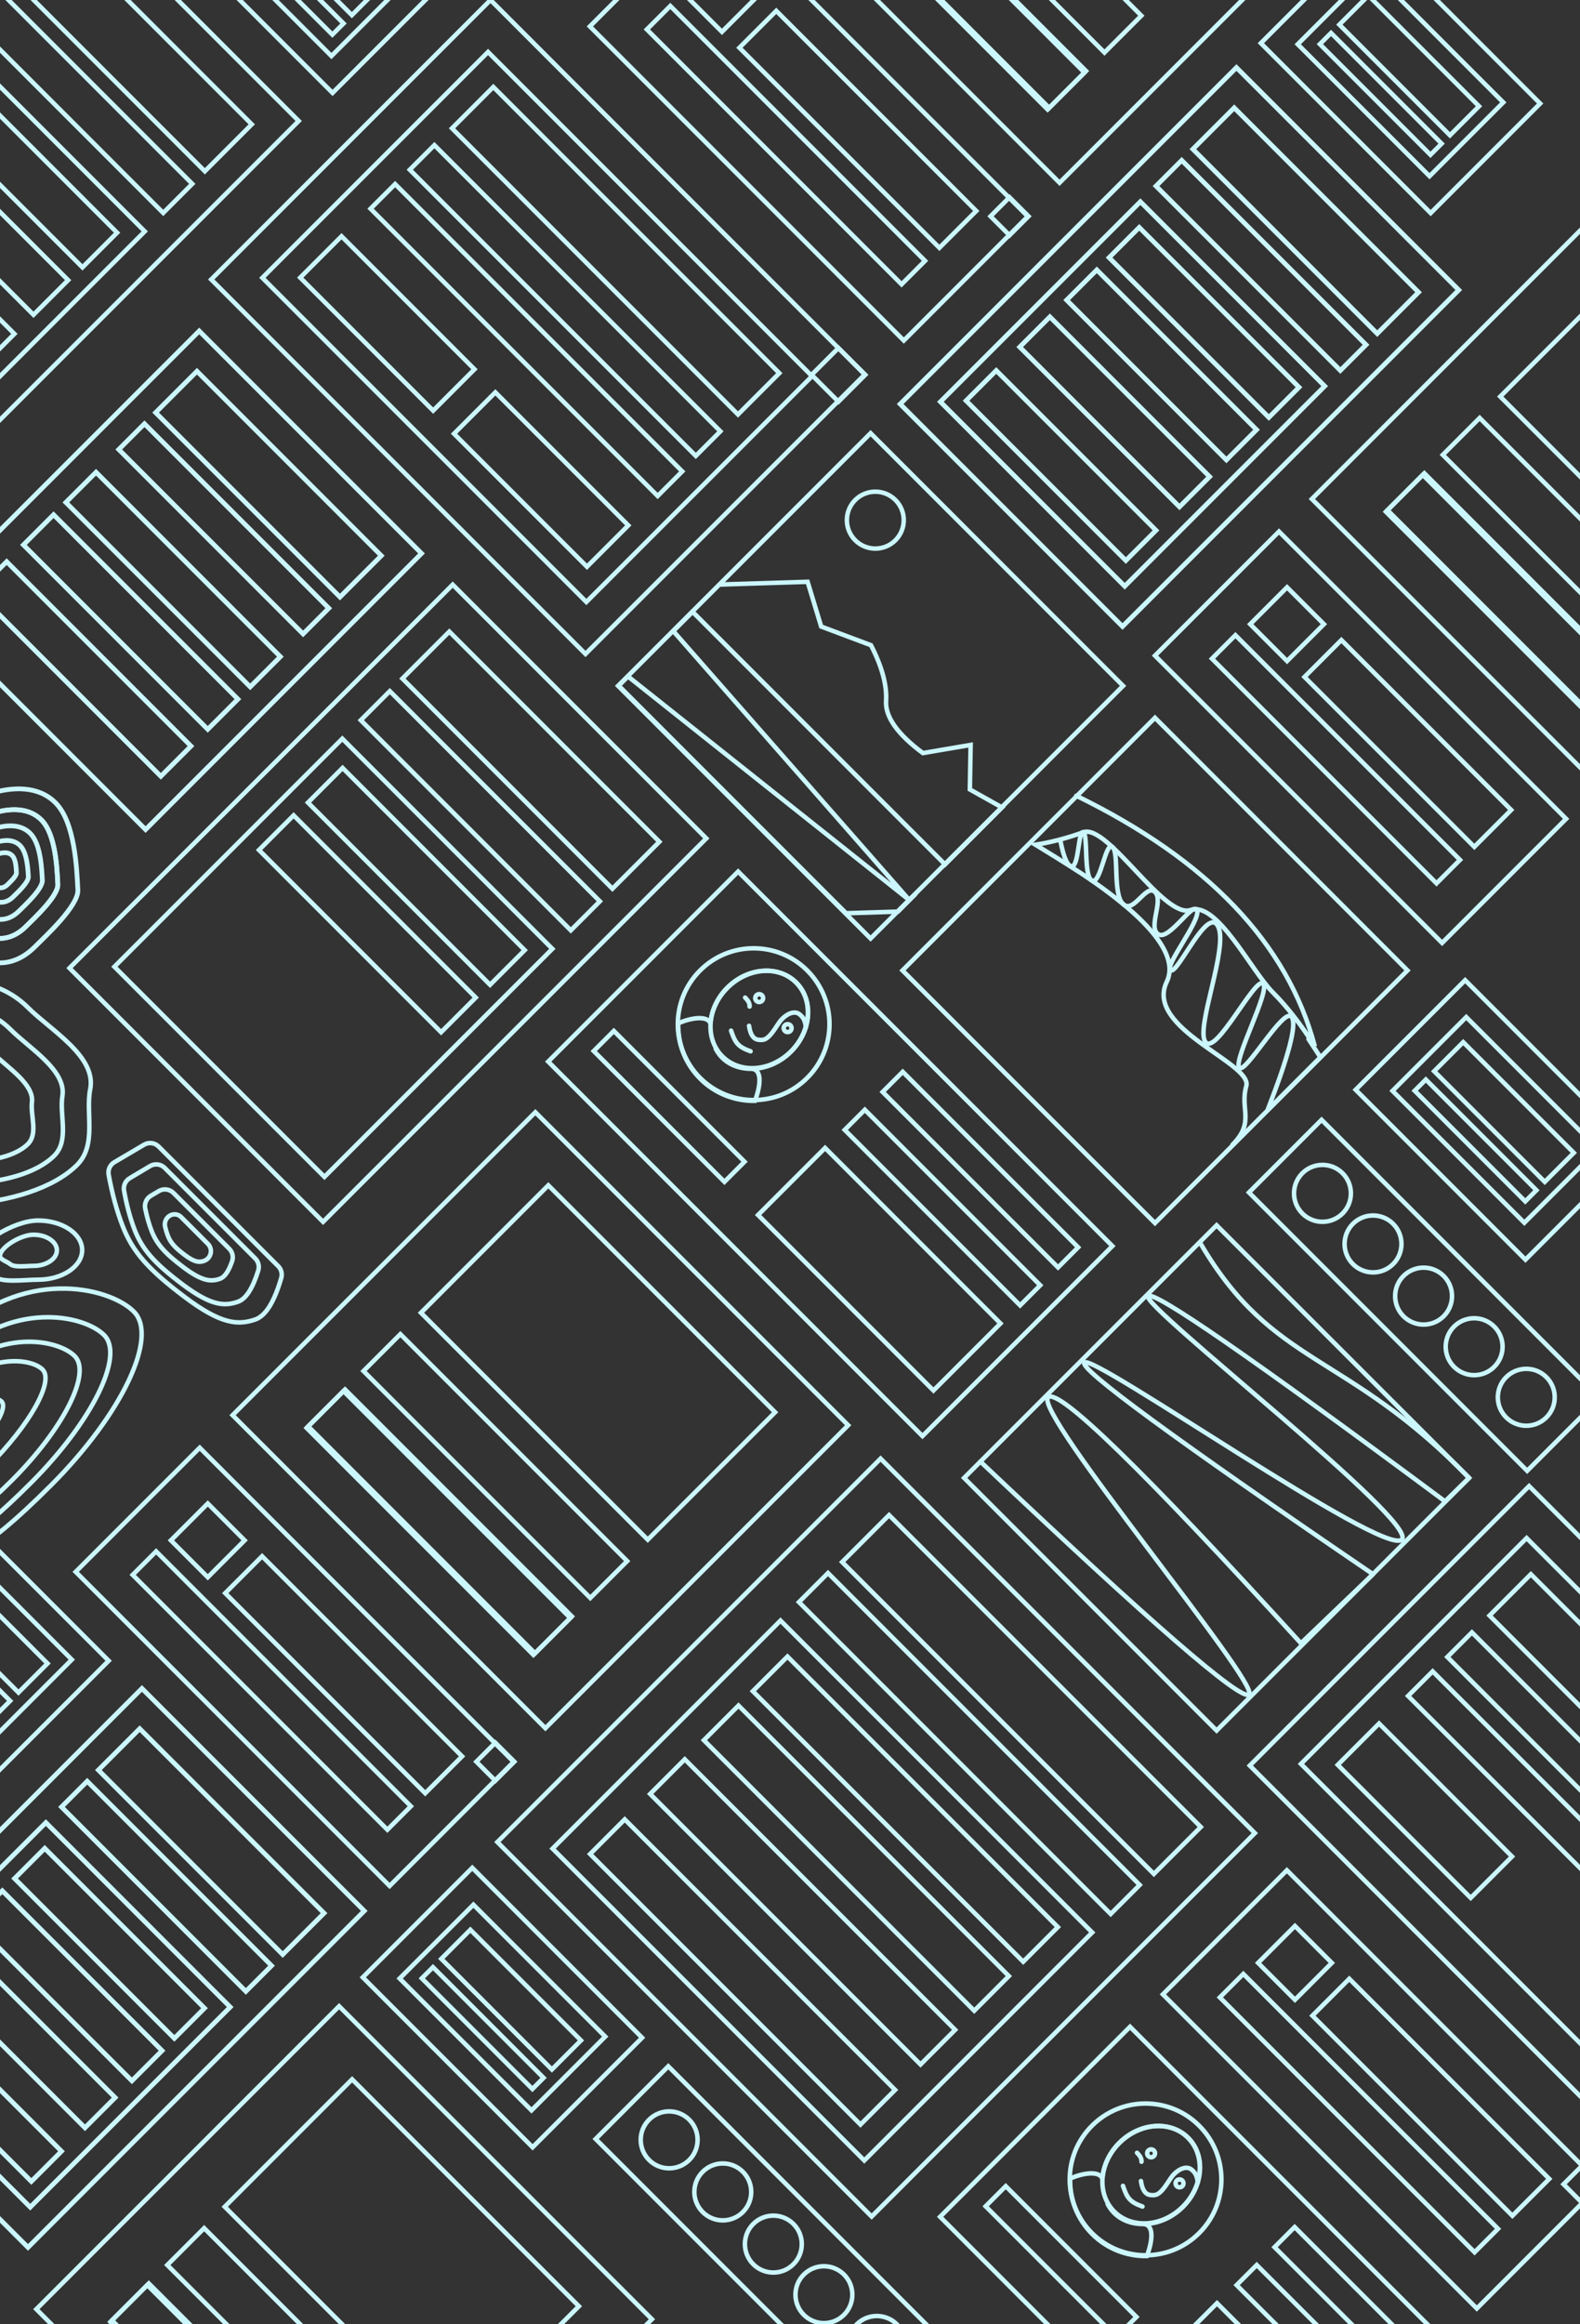 <?xml version="1.0" encoding="UTF-8"?>
<svg viewBox="0 0 1000 1470" version="1.1" xmlns="http://www.w3.org/2000/svg" xmlns:xlink="http://www.w3.org/1999/xlink">
    <rect x="0" y="0" width="1000" height="1470" fill="#333333" stroke="none"/>
    <!-- Generator: Sketch 57.1 (83088) - https://sketch.com -->
    <title>web cover copy</title>
    <desc>Created with Sketch.</desc>
    <g id="web-cover-copy" stroke="none" stroke-width="1" fill="none" fill-rule="evenodd" stroke-linecap="round">
        <path class="slower" d="M-4.575,603.585 C12.887,603.585 34.35,583.734 44.425,574.621 C51.877,567.881 50.633,539.364 50.633,530.089 C50.633,508.274 35.87,495.621 5.495,495.621 C-24.881,495.621 -49.505,513.306 -49.505,535.121 C-49.505,556.936 -34.95,603.585 -4.575,603.585 Z" id="Oval-Copy-50" stroke="#CBF6FB" stroke-width="3" transform="translate(0.603, 549.603) scale(-1, 1) rotate(135) translate(-0.603, -549.603) "></path>
        <path class="slower" d="M-3.22,589.603 C9.673,589.603 25.522,574.894 32.962,568.141 C38.464,563.147 37.545,542.016 37.545,535.144 C37.545,518.979 26.645,509.603 4.215,509.603 C-18.214,509.603 -36.397,522.707 -36.397,538.872 C-36.397,555.037 -25.65,589.603 -3.22,589.603 Z" id="Oval-Copy-51" stroke="#CBF6FB" stroke-width="3" transform="translate(0.603, 549.603) scale(-1, 1) rotate(135) translate(-0.603, -549.603) "></path>
        <path class="slower" d="M-3.22,589.603 C9.673,589.603 25.522,574.894 32.962,568.141 C38.464,563.147 37.545,542.016 37.545,535.144 C37.545,518.979 26.645,509.603 4.215,509.603 C-18.214,509.603 -36.397,522.707 -36.397,538.872 C-36.397,555.037 -25.65,589.603 -3.22,589.603 Z" id="Oval-Copy-52" stroke="#CBF6FB" stroke-width="3" transform="translate(0.603, 549.603) scale(-1, 1) rotate(135) translate(-0.603, -549.603) "></path>
        <rect id="Rectangle" stroke="#CBF6FB" stroke-width="2.85" transform="translate(554.5, 1162.329) rotate(45) translate(-554.5, -1162.329) " x="387" y="990.829" width="335" height="343"></rect>
        <rect id="Rectangle-Copy-6" stroke="#CBF6FB" stroke-width="2.85" transform="translate(646.5, 1071.829) rotate(45) translate(-646.5, -1071.829) " x="507" y="1050.829" width="279" height="42"></rect>
        <rect id="Rectangle-Copy-7" stroke="#CBF6FB" stroke-width="2.85" transform="translate(613.5, 1102.829) rotate(45) translate(-613.5, -1102.829) " x="474" y="1089.829" width="279" height="26"></rect>
        <rect id="Rectangle-Copy-8" stroke="#CBF6FB" stroke-width="2.85" transform="translate(520.5, 1195.829) rotate(45) translate(-520.5, -1195.829) " x="381" y="1093.829" width="279" height="204"></rect>
        <rect id="Rectangle-Copy-9" stroke="#CBF6FB" stroke-width="2.85" transform="translate(573, 1144.329) rotate(45) translate(-573, -1144.329) " x="452" y="1128.829" width="242" height="31"></rect>
        <rect id="Rectangle-Copy-10" stroke="#CBF6FB" stroke-width="2.85" transform="translate(542, 1175.329) rotate(45) translate(-542, -1175.329) " x="421" y="1159.829" width="242" height="31"></rect>
        <rect id="Rectangle-Copy-11" stroke="#CBF6FB" stroke-width="2.85" transform="translate(508, 1209.329) rotate(45) translate(-508, -1209.329) " x="387" y="1193.829" width="242" height="31"></rect>
        <rect id="Rectangle-Copy-12" stroke="#CBF6FB" stroke-width="2.85" transform="translate(470, 1247.329) rotate(45) translate(-470, -1247.329) " x="349" y="1231.829" width="242" height="31"></rect>
        <rect id="Rectangle" stroke="#CBF6FB" stroke-width="2.85" transform="translate(770, 934.829) rotate(45) translate(-770, -934.829) " x="657" y="821.829" width="226" height="226"></rect>
        <rect id="Rectangle-Copy-13" stroke="#CBF6FB" stroke-width="2.85" transform="translate(551, 433.829) rotate(45) translate(-551, -433.829) " x="438" y="320.829" width="226" height="226"></rect>
        <rect id="Rectangle-Copy-14" stroke="#CBF6FB" stroke-width="2.85" transform="translate(731, 613.829) rotate(45) translate(-731, -613.829) " x="618" y="500.829" width="226" height="226"></rect>
        <rect id="Rectangle-Copy-4" stroke="#CBF6FB" stroke-width="2.85" transform="translate(525.5, 729.829) rotate(45) translate(-525.5, -729.829) " x="358" y="644.829" width="335" height="170"></rect>
        <rect id="Rectangle-Copy" stroke="#CBF6FB" stroke-width="2.85" transform="translate(423.5, 699.829) scale(1, -1) rotate(-45) translate(-423.5, -699.829) " x="365" y="690.829" width="117" height="18"></rect>
        <circle class="slower" id="Mask" stroke="#CBF6FB" stroke-width="2.85" transform="translate(477, 647.829) rotate(45) translate(-477, -647.829) " cx="477" cy="647.829" r="48"></circle>
        <path d="M473.654,608.829 C489.397,608.829 502.16,623.717 502.16,642.082 C502.16,660.447 489.397,675.335 473.654,675.335 C471.2,675.335 468.819,674.974 466.547,674.294 C476.224,677.697 485.49,674.107 491.845,667.716 C497.03,662.502 503.758,670.739 508,680.23 C499.298,689.235 487.126,694.829 473.654,694.829 C460.023,694.829 447.721,689.101 439,679.909 C442.247,671.528 448.521,663.204 453.448,665.536 C448.318,659.525 445.148,651.235 445.148,642.082 C445.148,623.717 457.911,608.829 473.654,608.829 Z" id="Path" stroke="#CBF6FB" stroke-width="2.85" transform="translate(473.5, 651.829) rotate(45) translate(-473.5, -651.829) "></path>
        <ellipse id="Oval" stroke="#CBF6FB" stroke-width="2.85" transform="translate(480.5, 644.829) rotate(45) translate(-480.5, -644.829) " cx="480.5" cy="644.829" rx="28.5" ry="33"></ellipse>
        <path d="" id="Path-16" stroke="#979797" stroke-width="2.85" transform="translate(409.5, 681.329) rotate(45) translate(-409.5, -681.329) "></path>
        <rect id="Rectangle-Copy-5" stroke="#CBF6FB" stroke-width="2.85" transform="translate(556.5, 802.829) scale(1, -1) rotate(-45) translate(-556.5, -802.829) " x="478" y="772.829" width="157" height="60"></rect>
        <path d="M505,636.688 C502.279,635.01 500.528,633.446 496.403,633.912 C493.759,634.211 490.706,636.971 490.706,644.038 C490.706,647.831 493.632,655.395 492.248,660.146 C491.782,661.747 490.414,663.041 489.041,663.997 C487.168,665.301 483.965,665.441 479,661.667" id="Path" stroke="#CBF6FB" stroke-width="2.85" transform="translate(492, 649.329) rotate(45) translate(-492, -649.329) "></path>
        <circle class="slower" id="Oval" stroke="#CBF6FB" stroke-width="2.85" transform="translate(480.5, 631.329) rotate(45) translate(-480.5, -631.329) " cx="480.5" cy="631.329" r="2.5"></circle>
        <circle class="slower" id="Oval-Copy" stroke="#CBF6FB" stroke-width="2.85" transform="translate(498.5, 650.329) rotate(45) translate(-498.5, -650.329) " cx="498.5" cy="650.329" r="2.5"></circle>
        <path d="M470,632.829 C473,632.829 474.766,633.384 476,634.829" id="Path-2" stroke="#CBF6FB" stroke-width="2.85" fill="#FFFFFF" transform="translate(473, 633.829) rotate(45) translate(-473, -633.829) "></path>
        <path d="M459,657.829 C466.496,661.569 469.437,661.892 477,658.344" id="Path-3" stroke="#CBF6FB" stroke-width="2.85" transform="translate(468, 659.329) rotate(45) translate(-468, -659.329) "></path>
        <rect id="Rectangle-Copy-2" stroke="#CBF6FB" stroke-width="2.85" transform="translate(620.5, 739.829) scale(1, -1) rotate(-45) translate(-620.5, -739.829) " x="542" y="730.829" width="157" height="18"></rect>
        <rect id="Rectangle-Copy-3" stroke="#CBF6FB" stroke-width="2.85" transform="translate(596.5, 763.829) scale(1, -1) rotate(-45) translate(-596.5, -763.829) " x="518" y="754.829" width="157" height="18"></rect>
        <path d="" id="Path-9" stroke="#CBF6FB" stroke-width="2.85" transform="translate(548.5, 713.329) rotate(45) translate(-548.5, -713.329) "></path>
        <rect class="slower" id="Rectangle" stroke="#CBF6FB" stroke-width="2.85" transform="translate(245.5, 571.329) rotate(45) translate(-245.5, -571.329) " x="132" y="399.829" width="227" height="343"></rect>
        <rect id="Rectangle-Copy-6" stroke="#CBF6FB" stroke-width="2.85" transform="translate(336, 480.829) rotate(45) translate(-336, -480.829) " x="242" y="459.829" width="188" height="42"></rect>
        <rect id="Rectangle-Copy-7" stroke="#CBF6FB" stroke-width="2.85" transform="translate(304, 512.829) rotate(45) translate(-304, -512.829) " x="210" y="499.829" width="188" height="26"></rect>
        <rect class="slower" id="Rectangle-Copy-8" stroke="#CBF6FB" stroke-width="2.85" transform="translate(211, 605.829) rotate(45) translate(-211, -605.829) " x="117" y="503.829" width="188" height="204"></rect>
        <rect class="slower" id="Rectangle-Copy-9" stroke="#CBF6FB" stroke-width="2.85" transform="translate(263.5, 554.329) rotate(45) translate(-263.5, -554.329) " x="182" y="538.829" width="163" height="31"></rect>
        <rect id="Rectangle" stroke="#CBF6FB" stroke-width="2.85" transform="translate(342, 898.329) rotate(45) translate(-342, -898.329) " x="202" y="762.829" width="280" height="271"></rect>
        <rect id="Rectangle-Copy-49" stroke="#CBF6FB" stroke-width="2.85" transform="translate(217.808, 1463.808) rotate(45) translate(-217.808, -1463.808) " x="77.808" y="1328.308" width="280" height="271"></rect>
        <rect id="Rectangle-Copy-15" stroke="#CBF6FB" stroke-width="2.85" transform="translate(667.426, -79.192) rotate(45) translate(-667.426, 79.192) " x="527.426" y="-214.692" width="280" height="271"></rect>
        <rect class="slower" id="Rectangle-Copy-25" stroke="#CBF6FB" stroke-width="2.85" transform="translate(378.5, 861.829) rotate(45) translate(-378.5, -861.829) " x="277" y="804.829" width="203" height="114"></rect>
        <rect class="slower" id="Rectangle-Copy-50" stroke="#CBF6FB" stroke-width="2.85" transform="translate(254.308, 1427.308) rotate(45) translate(-254.308, -1427.308) " x="152.808" y="1370.308" width="203" height="114"></rect>
        <rect id="Rectangle-Copy-27" stroke="#CBF6FB" stroke-width="2.85" transform="translate(277.5, 963.329) rotate(45) translate(-277.5, -963.329) " x="176" y="946.829" width="203" height="33"></rect>
        <rect id="Rectangle-Copy-28" stroke="#CBF6FB" stroke-width="2.85" transform="translate(313.5, 927.329) rotate(45) translate(-313.5, -927.329) " x="212" y="910.829" width="203" height="33"></rect>
        <rect id="Rectangle-Copy-26" stroke="#CBF6FB" stroke-width="2.85" transform="translate(278.5, 962.329) rotate(45) translate(-278.5, -962.329) " x="177" y="945.829" width="203" height="33"></rect>
        <rect class="slower" id="Rectangle" stroke="#CBF6FB" stroke-width="2.85" transform="translate(186.5, 1054.329) rotate(45) translate(-186.5, -1054.329) " x="46" y="998.829" width="281" height="111"></rect>
        <rect id="Rectangle-Copy-17" stroke="#CBF6FB" stroke-width="2.85" transform="translate(511.926, 76.808) rotate(45) translate(-511.926, -76.808) " x="371.426" y="21.308" width="281" height="111"></rect>
        <rect id="Rectangle-Copy-21" stroke="#CBF6FB" stroke-width="2.85" transform="translate(313.5, 1114.329) rotate(45) translate(-313.5, -1114.329) " x="305" y="1105.829" width="17" height="17"></rect>
        <rect id="Rectangle-Copy-23" stroke="#CBF6FB" stroke-width="2.85" transform="translate(638.926, 136.808) rotate(45) translate(-638.926, -136.808) " x="630.426" y="128.308" width="17" height="17"></rect>
        <rect id="Rectangle" stroke="#CBF6FB" stroke-width="2.85" transform="translate(340.5, 206.829) rotate(45) translate(-340.5, -206.829) " x="173" y="81.829" width="335" height="250"></rect>
        <rect id="Rectangle-Copy-22" stroke="#CBF6FB" stroke-width="2.85" transform="translate(340, 206.829) rotate(45) translate(-340, -206.829) " x="195" y="105.829" width="290" height="202"></rect>
        <rect id="Rectangle-Copy-30" stroke="#CBF6FB" stroke-width="2.85" transform="translate(342.5, 303.329) rotate(45) translate(-342.5, -303.329) " x="283" y="284.829" width="119" height="37"></rect>
        <rect class="slower" id="Rectangle" stroke="#CBF6FB" stroke-width="2.85" transform="translate(318, 1269.829) rotate(45) translate(-318, -1269.829) " x="242" y="1220.829" width="152" height="98"></rect>
        <rect id="Rectangle-Copy-45" stroke="#CBF6FB" stroke-width="2.85" transform="translate(-19.612, 1031.388) rotate(45) translate(19.612, -1031.388) " x="-95.612" y="982.388" width="152" height="98"></rect>
        <rect id="Rectangle-Copy-33" stroke="#CBF6FB" stroke-width="2.85" transform="translate(318, 1269.829) rotate(45) translate(-318, -1269.829) " x="259" y="1236.829" width="118" height="66"></rect>
        <rect id="Rectangle-Copy-46" stroke="#CBF6FB" stroke-width="2.85" transform="translate(-19.612, 1031.388) rotate(45) translate(19.612, -1031.388) " x="-78.612" y="998.388" width="118" height="66"></rect>
        <rect class="slower" id="Rectangle-Copy-34" stroke="#CBF6FB" stroke-width="2.85" transform="translate(323.5, 1264.829) rotate(45) translate(-323.5, -1264.829) " x="274" y="1251.829" width="99" height="26"></rect>
        <rect id="Rectangle-Copy-47" stroke="#CBF6FB" stroke-width="2.85" transform="translate(-14.112, 1026.388) rotate(45) translate(14.112, -1026.388) " x="-63.612" y="1013.388" width="99" height="26"></rect>
        <rect id="Rectangle-Copy-35" stroke="#CBF6FB" stroke-width="2.85" transform="translate(305.5, 1282.829) rotate(45) translate(-305.5, -1282.829) " x="256" y="1277.829" width="99" height="10"></rect>
        <rect id="Rectangle-Copy-48" stroke="#CBF6FB" stroke-width="2.85" transform="translate(-32.112, 1044.388) rotate(45) translate(32.112, -1044.388) " x="-81.612" y="1039.388" width="99" height="10"></rect>
        <rect class="slower" id="Rectangle-Copy-10" stroke="#CBF6FB" stroke-width="2.85" transform="translate(232.5, 584.329) rotate(45) translate(-232.5, -584.329) " x="151" y="568.829" width="163" height="31"></rect>
        <rect id="Rectangle-Copy-16" stroke="#CBF6FB" stroke-width="2.85" transform="translate(217.5, 1059.329) rotate(45) translate(-217.5, -1059.329) " x="128" y="1042.829" width="179" height="33"></rect>
        <rect id="Rectangle-Copy-18" stroke="#CBF6FB" stroke-width="2.85" transform="translate(542.926, 81.808) rotate(45) translate(-542.926, -81.808) " x="453.426" y="65.308" width="179" height="33"></rect>
        <rect id="Rectangle-Copy-77" stroke="#CBF6FB" stroke-width="2.85" transform="translate(488.016, 1418.016) rotate(45) translate(-488.016, -1418.016) " x="363.516" y="1385.516" width="249" height="65"></rect>
        <circle class="slower" id="Oval-Copy-71" stroke="#CBF6FB" stroke-width="2.85" transform="translate(423.516, 1353.516) rotate(45) translate(-423.516, -1353.516) " cx="423.516" cy="1353.516" r="18"></circle>
        <circle class="slower" id="Oval-Copy-74" stroke="#CBF6FB" stroke-width="2.85" transform="translate(554, 329) rotate(45) translate(-554, -329) " cx="554" cy="329" r="18"></circle>
        <path d="M404.806,442.331 L442.884,401.806 L468.963,415.734 L499.609,401.806 C514.084,406.438 524.646,412.497 531.293,419.986 C537.941,427.474 551.198,429.753 571.064,426.823 L588.802,401.806 L608.366,422.068 L630.806,415.734 L630.806,466.709 L404.806,466.709 L404.806,483.966 L630.806,498.643 L404.806,524.515 L404.806,532.806 L608.366,532.806 L630.806,508.911 L630.806,493.523" id="Path-11-Copy-2" stroke="#CBF6FB" stroke-width="2.85" transform="translate(517.806, 467.306) rotate(45) translate(-517.806, -467.306) "></path>
        <path d="M-2.187,578.603 C7.222,578.603 18.787,567.939 24.216,563.043 C28.231,559.422 27.561,544.102 27.561,539.12 C27.561,527.4 19.606,520.603 3.239,520.603 C-13.129,520.603 -26.397,530.103 -26.397,541.823 C-26.397,553.542 -18.554,578.603 -2.187,578.603 Z" id="Oval-Copy-53" stroke="#CBF6FB" stroke-width="3" transform="translate(0.603, 549.603) scale(-1, 1) rotate(135) translate(-0.603, -549.603) "></path>
        <path d="M-1.257,568.603 C5.016,568.603 12.726,561.616 16.345,558.408 C19.022,556.036 18.575,545.999 18.575,542.735 C18.575,535.056 13.272,530.603 2.36,530.603 C-8.552,530.603 -17.397,536.827 -17.397,544.506 C-17.397,552.184 -12.169,568.603 -1.257,568.603 Z" id="Oval-Copy-54" stroke="#CBF6FB" stroke-width="3" transform="translate(0.603, 549.603) scale(-1, 1) rotate(135) translate(-0.603, -549.603) "></path>
        <path d="M-0.43,560.603 C3.054,560.603 7.338,556.558 9.348,554.701 C10.835,553.327 10.587,547.516 10.587,545.626 C10.587,541.181 7.641,538.603 1.579,538.603 C-4.483,538.603 -9.397,542.206 -9.397,546.652 C-9.397,551.097 -6.492,560.603 -0.43,560.603 Z" id="Oval-Copy-55" stroke="#CBF6FB" stroke-width="3" transform="translate(0.603, 549.603) scale(-1, 1) rotate(135) translate(-0.603, -549.603) "></path>
        <path d="M11.939,809.44 C20.81,809.44 34.761,811.639 39.879,807.32 C43.664,804.126 52,801.962 52,797.566 C52,787.228 27.37,772 11.939,772 C-3.491,772 -16,780.381 -16,790.72 C-16,801.059 -3.491,809.44 11.939,809.44 Z" id="Oval-Copy-28" stroke="#CBF6FB" stroke-width="2.85" transform="translate(18, 791) scale(-1, 1) translate(-18, -791) "></path>
        <path d="M14.791,800.705 C19.487,800.705 26.873,801.863 29.583,799.59 C31.587,797.908 36,796.769 36,794.456 C36,789.014 22.96,781 14.791,781 C6.622,781 0,785.411 0,790.853 C0,796.294 6.622,800.705 14.791,800.705 Z" id="Oval-Copy-29" stroke="#CBF6FB" stroke-width="2.85" transform="translate(18, 791) scale(-1, 1) translate(-18, -791) "></path>
        <rect id="Rectangle" stroke="#CBF6FB" stroke-width="3" transform="translate(746.5, 219.5) rotate(45) translate(-746.5, -219.5) " x="647" y="69" width="199" height="301"></rect>
        <rect id="Rectangle-Copy-54" stroke="#CBF6FB" stroke-width="3" transform="translate(109.105, 367.039) rotate(45) translate(-109.105, -367.039) " x="9.605" y="243.539" width="199" height="247"></rect>
        <rect id="Rectangle-Copy-29" stroke="#CBF6FB" stroke-width="3" transform="translate(53.777, 1244.777) rotate(45) translate(-53.777, -1244.777) " x="-45.723" y="1094.277" width="199" height="301"></rect>
        <rect id="Rectangle-Copy-6" stroke="#CBF6FB" stroke-width="3" transform="translate(826.403, 139.597) rotate(45) translate(-826.403, -139.597) " x="743.903" y="121.097" width="165" height="37"></rect>
        <rect id="Rectangle-Copy-55" stroke="#CBF6FB" stroke-width="3" transform="translate(169.916, 306.228) rotate(45) translate(-169.916, -306.228) " x="87.416" y="287.728" width="165" height="37"></rect>
        <rect id="Rectangle-Copy-37" stroke="#CBF6FB" stroke-width="3" transform="translate(133.68, 1164.874) rotate(45) translate(-133.68, -1164.874) " x="51.18" y="1146.374" width="165" height="37"></rect>
        <rect id="Rectangle-Copy-7" stroke="#CBF6FB" stroke-width="3" transform="translate(798.119, 167.881) rotate(45) translate(-798.119, -167.881) " x="715.619" y="156.381" width="165" height="23"></rect>
        <rect id="Rectangle-Copy-56" stroke="#CBF6FB" stroke-width="3" transform="translate(141.632, 334.512) rotate(45) translate(-141.632, -334.512) " x="59.132" y="323.012" width="165" height="23"></rect>
        <rect id="Rectangle-Copy-39" stroke="#CBF6FB" stroke-width="3" transform="translate(105.395, 1193.158) rotate(45) translate(-105.395, -1193.158) " x="22.895" y="1181.658" width="165" height="23"></rect>
        <rect id="Rectangle-Copy-8" stroke="#CBF6FB" stroke-width="3" transform="translate(716.802, 249.198) rotate(45) translate(-716.802, -249.198) " x="634.302" y="159.698" width="165" height="179"></rect>
        <rect id="Rectangle-Copy-40" stroke="#CBF6FB" stroke-width="3" transform="translate(24.078, 1274.475) rotate(45) translate(-24.078, -1274.475) " x="-58.422" y="1184.975" width="165" height="179"></rect>
        <rect id="Rectangle-Copy-9" stroke="#CBF6FB" stroke-width="3" transform="translate(762.056, 203.944) rotate(45) translate(-762.056, -203.944) " x="690.556" y="190.444" width="143" height="27"></rect>
        <rect id="Rectangle-Copy-58" stroke="#CBF6FB" stroke-width="3" transform="translate(109.569, 366.574) rotate(45) translate(-109.569, -366.574) " x="27.069" y="353.074" width="165" height="27"></rect>
        <rect id="Rectangle-Copy-41" stroke="#CBF6FB" stroke-width="3" transform="translate(69.333, 1229.22) rotate(45) translate(-69.333, -1229.22) " x="-2.167" y="1215.72" width="143" height="27"></rect>
        <rect id="Rectangle-Copy-10" stroke="#CBF6FB" stroke-width="3" transform="translate(735.186, 230.814) rotate(45) translate(-735.186, -230.814) " x="663.686" y="217.314" width="143" height="27"></rect>
        <rect id="Rectangle-Copy-59" stroke="#CBF6FB" stroke-width="3" transform="translate(82.699, 393.444) rotate(45) translate(-82.699, -393.444) " x="0.199" y="379.944" width="165" height="27"></rect>
        <rect id="Rectangle-Copy-42" stroke="#CBF6FB" stroke-width="3" transform="translate(42.463, 1256.09) rotate(45) translate(-42.463, -1256.09) " x="-29.037" y="1242.59" width="143" height="27"></rect>
        <rect id="Rectangle-Copy-11" stroke="#CBF6FB" stroke-width="3" transform="translate(705.488, 260.512) rotate(45) translate(-705.488, -260.512) " x="633.988" y="247.012" width="143" height="27"></rect>
        <rect id="Rectangle-Copy-60" stroke="#CBF6FB" stroke-width="3" transform="translate(53.001, 423.143) rotate(45) translate(-53.001, -423.143) " x="-29.499" y="409.643" width="165" height="27"></rect>
        <rect id="Rectangle-Copy-43" stroke="#CBF6FB" stroke-width="3" transform="translate(12.765, 1285.789) rotate(45) translate(-12.765, -1285.789) " x="-58.735" y="1272.289" width="143" height="27"></rect>
        <rect id="Rectangle-Copy-12" stroke="#CBF6FB" stroke-width="3" transform="translate(671.547, 294.453) rotate(45) translate(-671.547, -294.453) " x="600.047" y="280.953" width="143" height="27"></rect>
        <rect class="slower" id="Rectangle-Copy-44" stroke="#CBF6FB" stroke-width="3" transform="translate(-21.177, 1319.73) rotate(45) translate(21.177, -1319.73) " x="-92.677" y="1306.23" width="143" height="27"></rect>
        <path d="M663.445,839.415 C751.3,862.117 775.974,822.391 888.175,823.989 L887.923,845.247 C738.132,867.399 663.237,881.081 663.237,886.292 C663.237,894.109 886.683,865.76 885.613,881.813 C884.544,897.866 665.001,936.333 664.441,944.485 C664.068,949.92 738.671,938.444 888.248,910.055 L886.879,973.202 C738.642,966.346 664.258,967.382 663.728,976.311 C662.933,989.705 887.632,1009.542 886.533,1019.378 C885.801,1025.936 811.004,1031.27 662.143,1035.382" id="Path-12" stroke="#CBF6FB" stroke-width="2.85" stroke-linejoin="round" transform="translate(775.195, 929.662) rotate(45) translate(-775.195, -929.662) "></path>
        <path d="M-39.372,945.873 C-8.037,945.873 33.836,963.877 78.462,948.83 C92.933,943.951 75.786,896.535 64.14,878.809 C52.618,861.271 33.207,854.829 -21.302,854.829 C-75.811,854.829 -120,869.742 -120,888.139 C-120,906.535 -93.881,945.873 -39.372,945.873 Z" id="Oval-Copy-56" stroke="#CBF6FB" stroke-width="2.85" transform="translate(-18, 904.829) rotate(135) translate(18, -904.829) "></path>
        <path d="M-30.722,940.908 C-15.172,940.908 28.719,949.334 43.739,944.134 C54.349,940.46 62,932.206 62,928.15 C62,915.759 53.172,896.248 53.172,889.799 C53.172,874.628 30.739,865.829 -15.421,865.829 C-61.58,865.829 -99,878.127 -99,893.298 C-99,908.468 -76.882,940.908 -30.722,940.908 Z" id="Oval-Copy-51" stroke="#CBF6FB" stroke-width="2.85" transform="translate(-18.5, 905.829) rotate(135) translate(18.5, -905.829) "></path>
        <rect id="Rectangle-Copy-20" stroke="#CBF6FB" stroke-width="2.85" transform="translate(131.5, 974.329) rotate(45) translate(-131.5, -974.329) " x="115" y="957.829" width="33" height="33"></rect>
        <path d="M-38.329,949.074 C-1.925,949.074 46.721,971.039 98.567,952.681 C115.378,946.729 95.458,888.882 81.928,867.255 C68.542,845.859 45.991,838 -17.336,838 C-80.663,838 -132,856.194 -132,878.638 C-132,901.082 -101.656,949.074 -38.329,949.074 Z" id="Oval-Copy-50" stroke="#CBF6FB" stroke-width="2.85" transform="translate(-13.5, 899) rotate(135) translate(13.5, -899) "></path>
        <path d="M64.863,754.829 L171.857,754.829 C175.32,754.829 178.346,757.171 179.214,760.523 L184.684,781.646 C185.484,784.734 184.27,787.993 181.645,789.805 C171.508,796.806 161.81,802.354 152.551,806.449 C136.687,813.466 121.775,814.513 93.012,810.481 C64.249,806.449 56.404,799.233 51.335,789.065 C48.239,782.855 50.528,772.758 58.2,758.773 C59.535,756.341 62.089,754.829 64.863,754.829 Z" id="Rectangle" stroke="#CBF6FB" stroke-width="2.85" transform="translate(118, 783.829) scale(-1, 1) rotate(-45) translate(-118, -783.829) "></path>
        <path d="M91.631,767.74 L141.598,767.74 C145.065,767.74 148.093,770.086 148.958,773.444 L150.42,779.117 C151.23,782.258 149.956,785.567 147.25,787.355 C142.842,790.267 138.6,792.629 134.524,794.44 C126.358,798.07 118.683,798.611 103.879,796.526 C89.074,794.44 85.036,790.708 82.427,785.448 C80.999,782.57 81.797,778.077 84.82,771.969 C86.102,769.379 88.742,767.74 91.631,767.74 Z" id="Rectangle-Copy-17" stroke="#CBF6FB" stroke-width="2.85" transform="translate(116.74, 782.74) scale(-1, 1) rotate(-45) translate(-116.74, -782.74) "></path>
        <path d="M104.984,775.74 L128.952,775.74 C131.623,775.74 133.955,777.551 134.616,780.14 C135.315,782.877 134.156,785.752 131.754,787.238 C129.998,788.325 128.293,789.239 126.64,789.98 C122.324,791.916 118.267,792.205 110.442,791.093 C102.617,789.98 100.482,787.99 99.103,785.185 C99.103,785.185 99.103,785.185 99.103,785.185 C97.506,781.937 98.845,778.009 102.093,776.412 C102.993,775.97 103.982,775.74 104.984,775.74 Z" id="Rectangle-Copy-18" stroke="#CBF6FB" stroke-width="2.85" transform="translate(117.24, 783.74) scale(-1, 1) rotate(-45) translate(-117.24, -783.74) "></path>
        <path d="M76.36,760.74 L157.393,760.74 C160.869,760.74 163.902,763.098 164.759,766.466 L168.459,781.004 C169.241,784.078 168.032,787.315 165.425,789.123 C157.857,794.373 150.605,798.559 143.67,801.681 C131.305,807.246 119.682,808.076 97.264,804.878 C74.846,801.681 68.731,795.957 64.78,787.893 C62.436,783.107 64.054,775.41 69.634,764.802 C70.948,762.304 73.538,760.74 76.36,760.74 Z" id="Rectangle-Copy-15" stroke="#CBF6FB" stroke-width="2.85" transform="translate(116.74, 783.74) scale(-1, 1) rotate(-45) translate(-116.74, -783.74) "></path>
        <rect id="Rectangle-Copy-19" stroke="#CBF6FB" stroke-width="2.85" transform="translate(172, 1069.329) rotate(45) translate(-172, -1069.329) " x="58" y="1058.829" width="228" height="21"></rect>
        <rect id="Rectangle-Copy-31" stroke="#CBF6FB" stroke-width="2.85" transform="translate(602.926, -14.192) rotate(45) translate(-602.926, 14.192) " x="501.426" y="-30.692" width="203" height="33"></rect>
        <rect class="slower" id="Rectangle-Copy-36" stroke="#CBF6FB" stroke-width="2.85" transform="translate(603.926, -15.192) rotate(45) translate(-603.926, 15.192) " x="502.426" y="-31.692" width="203" height="33"></rect>
        <rect id="Rectangle-Copy-24" stroke="#CBF6FB" stroke-width="2.85" transform="translate(456.926, -3.192) rotate(45) translate(-456.926, 3.192) " x="440.426" y="-19.692" width="33" height="33"></rect>
        <rect id="Rectangle-Copy-38" stroke="#CBF6FB" stroke-width="2.85" transform="translate(497.426, 91.808) rotate(45) translate(-497.426, -91.808) " x="383.426" y="81.308" width="228" height="21"></rect>
        <rect id="Rectangle-Copy-51" stroke="#CBF6FB" stroke-width="2.85" transform="translate(153.308, 1528.808) rotate(45) translate(-153.308, -1528.808) " x="51.808" y="1512.308" width="203" height="33"></rect>
        <rect id="Rectangle-Copy-52" stroke="#CBF6FB" stroke-width="2.85" transform="translate(189.308, 1492.808) rotate(45) translate(-189.308, -1492.808) " x="87.808" y="1476.308" width="203" height="33"></rect>
        <rect class="slower" id="Rectangle-Copy-53" stroke="#CBF6FB" stroke-width="2.85" transform="translate(154.308, 1527.808) rotate(45) translate(-154.308, -1527.808) " x="52.808" y="1511.308" width="203" height="33"></rect>
        <rect id="Rectangle-Copy-32" stroke="#CBF6FB" stroke-width="2.85" transform="translate(638.926, -50.192) rotate(45) translate(-638.926, 50.192) " x="537.426" y="-66.692" width="203" height="33"></rect>
        <rect id="Rectangle-Copy-78" stroke="#CBF6FB" stroke-width="2.85" transform="translate(997.829, 1146.829) rotate(45) translate(-997.829, -1146.829) " x="830.329" y="1021.829" width="335" height="250"></rect>
        <rect id="Rectangle-Copy-79" stroke="#CBF6FB" stroke-width="2.85" transform="translate(997.329, 1146.829) rotate(45) translate(-997.329, -1146.829) " x="852.329" y="1045.829" width="290" height="202"></rect>
        <rect class="slower" id="Rectangle-Copy-80" stroke="#CBF6FB" stroke-width="2.85" transform="translate(1046.329, 1099.329) rotate(45) translate(-1046.329, -1099.329) " x="918.329" y="1080.829" width="256" height="37"></rect>
        <rect id="Rectangle-Copy-81" stroke="#CBF6FB" stroke-width="2.85" transform="translate(1014.329, 1130.829) rotate(45) translate(-1014.329, -1130.829) " x="886.329" y="1119.829" width="256" height="22"></rect>
        <rect id="Rectangle-Copy-82" stroke="#CBF6FB" stroke-width="2.85" transform="translate(989.829, 1155.829) rotate(45) translate(-989.829, -1155.829) " x="861.329" y="1144.829" width="257" height="22"></rect>
        <rect id="Rectangle-Copy-83" stroke="#CBF6FB" stroke-width="2.85" transform="translate(901.829, 1145.329) rotate(45) translate(-901.829, -1145.329) " x="842.329" y="1126.829" width="119" height="37"></rect>
        <rect class="slower" id="Rectangle-Copy-84" stroke="#CBF6FB" stroke-width="2.85" transform="translate(874.593, 1321.593) rotate(45) translate(-874.593, -1321.593) " x="734.093" y="1266.093" width="281" height="111"></rect>
        <rect id="Rectangle-Copy-85" stroke="#CBF6FB" stroke-width="2.85" transform="translate(1001.593, 1381.593) rotate(45) translate(-1001.593, -1381.593) " x="993.093" y="1373.093" width="17" height="17"></rect>
        <rect id="Rectangle-Copy-86" stroke="#CBF6FB" stroke-width="2.85" transform="translate(905.593, 1326.593) rotate(45) translate(-905.593, -1326.593) " x="816.093" y="1310.093" width="179" height="33"></rect>
        <rect id="Rectangle-Copy-87" stroke="#CBF6FB" stroke-width="2.85" transform="translate(819.593, 1241.593) rotate(45) translate(-819.593, -1241.593) " x="803.093" y="1225.093" width="33" height="33"></rect>
        <rect id="Rectangle-Copy-88" stroke="#CBF6FB" stroke-width="2.85" transform="translate(860.093, 1336.593) rotate(45) translate(-860.093, -1336.593) " x="746.093" y="1326.093" width="228" height="21"></rect>
        <circle class="slower" id="Oval-Copy-5" stroke="#CBF6FB" stroke-width="2.85" transform="translate(901, 819.829) rotate(45) translate(-901, -819.829) " cx="901" cy="819.829" r="18"></circle>
        <circle class="slower" id="Oval-Copy-7" stroke="#CBF6FB" stroke-width="2.85" transform="translate(933, 851.829) rotate(45) translate(-933, -851.829) " cx="933" cy="851.829" r="18"></circle>
        <circle class="slower" id="Oval-Copy-12" stroke="#CBF6FB" stroke-width="2.85" transform="translate(966, 883.829) rotate(45) translate(-966, -883.829) " cx="966" cy="883.829" r="18"></circle>
        <path d="M625.19,573.741 C712.935,543.562 785.89,545.348 844.055,579.097 C828.235,575.526 813.868,573.741 800.954,573.741 C781.582,573.741 735.284,557.777 727.428,573.741 C719.573,589.705 651.674,572.078 644.683,586.928 C640.022,596.828 634.745,605.825 628.852,613.921 C648.216,609.231 662.021,606.145 670.266,604.666 C716.973,596.284 743.192,600.249 748.925,616.561 C759.801,647.507 823.798,614.289 831.144,627.546 C838.49,640.803 851.19,639.603 851.19,659.907" id="Path-13" stroke="#CBF6FB" stroke-width="2.85" transform="translate(738.19, 606.139) rotate(45) translate(-738.19, -606.139) "></path>
        <path d="" id="Path-14" stroke="#CBF6FB" stroke-width="2.85" transform="translate(665.5, 534.329) rotate(45) translate(-665.5, -534.329) "></path>
        <path d="M641.79,608.088 C651.157,614.347 656.662,616.325 658.302,614.025 C660.764,610.574 644.718,594.964 648.065,593.894 C651.413,592.824 668.153,613.937 673.648,611.632 C679.144,609.327 662.031,588.114 667.598,587.42 C673.166,586.725 688.716,608.464 697.971,608.23 C707.226,607.996 698.934,588.653 706.84,588.541 C714.746,588.429 719.547,607.975 727.336,605.95 C735.125,603.926 727.787,574.829 734,577.994 C740.214,581.16 744.124,618.328 748.965,616.587 C753.806,614.845 736.285,570.859 750.54,575.71 C764.794,580.561 785.958,631.809 796.632,633.076 C807.306,634.344 789.662,582.004 796.051,581.114 C802.44,580.224 816.678,627.989 822.992,629.404 C829.307,630.819 815.44,581.562 824.009,583.27 C829.723,584.409 839.983,601.899 854.79,635.742 L854.79,588.429 L841.32,585.613" id="Path-15" stroke="#CBF6FB" stroke-width="2.85" transform="translate(748.29, 605.539) rotate(45) translate(-748.29, -605.539) "></path>
        <rect id="Rectangle" stroke="#CBF6FB" stroke-width="2.85" transform="translate(901.5, 819.329) rotate(45) translate(-901.5, -819.329) " x="777" y="786.829" width="249" height="65"></rect>
        <circle class="slower" id="Oval" stroke="#CBF6FB" stroke-width="2.85" transform="translate(837, 754.829) rotate(45) translate(-837, -754.829) " cx="837" cy="754.829" r="18"></circle>
        <circle class="slower" id="Oval-Copy-3" stroke="#CBF6FB" stroke-width="2.85" transform="translate(869, 786.829) rotate(45) translate(-869, -786.829) " cx="869" cy="786.829" r="18"></circle>
        <rect id="Rectangle-Copy-64" stroke="#CBF6FB" stroke-width="2.85" transform="translate(773.544, 1460.544) rotate(45) translate(-773.544, -1460.544) " x="606.044" y="1375.544" width="335" height="170"></rect>
        <rect id="Rectangle-Copy-65" stroke="#CBF6FB" stroke-width="2.85" transform="translate(671.544, 1430.544) scale(1, -1) rotate(-45) translate(-671.544, -1430.544) " x="613.044" y="1421.544" width="117" height="18"></rect>
        <circle class="slower" id="Mask-Copy" stroke="#CBF6FB" stroke-width="2.85" transform="translate(725.044, 1378.544) rotate(45) translate(-725.044, -1378.544) " cx="725.044" cy="1378.544" r="48"></circle>
        <path d="M721.699,1339.544 C737.442,1339.544 750.205,1354.432 750.205,1372.798 C750.205,1391.163 737.442,1406.051 721.699,1406.051 C719.245,1406.051 716.863,1405.689 714.591,1405.009 C724.268,1408.413 733.535,1404.823 739.89,1398.431 C745.075,1393.217 751.802,1401.455 756.044,1410.945 C747.343,1419.951 735.17,1425.544 721.699,1425.544 C708.067,1425.544 695.766,1419.817 687.044,1410.625 C690.292,1402.243 696.565,1393.92 701.493,1396.252 C696.363,1390.24 693.192,1381.951 693.192,1372.798 C693.192,1354.432 705.955,1339.544 721.699,1339.544 Z" id="Path-Copy" stroke="#CBF6FB" stroke-width="2.85" transform="translate(721.544, 1382.544) rotate(45) translate(-721.544, -1382.544) "></path>
        <ellipse id="Oval-Copy-2" stroke="#CBF6FB" stroke-width="2.85" transform="translate(728.544, 1375.544) rotate(45) translate(-728.544, -1375.544) " cx="728.544" cy="1375.544" rx="28.5" ry="33"></ellipse>
        <path d="" id="Path-16-Copy" stroke="#979797" stroke-width="2.85" transform="translate(657.544, 1412.044) rotate(45) translate(-657.544, -1412.044) "></path>
        <rect id="Rectangle-Copy-66" stroke="#CBF6FB" stroke-width="2.85" transform="translate(804.544, 1533.544) scale(1, -1) rotate(-45) translate(-804.544, -1533.544) " x="726.044" y="1503.544" width="157" height="60"></rect>
        <path d="M753.044,1367.403 C750.324,1365.726 748.572,1364.162 744.447,1364.628 C741.803,1364.927 738.75,1367.687 738.75,1374.754 C738.75,1378.546 741.676,1386.111 740.293,1390.861 C739.826,1392.463 738.459,1393.756 737.085,1394.713 C735.213,1396.017 732.009,1396.157 727.044,1392.382" id="Path-Copy-2" stroke="#CBF6FB" stroke-width="2.85" transform="translate(740.044, 1380.044) rotate(45) translate(-740.044, -1380.044) "></path>
        <circle class="slower" id="Oval-Copy-4" stroke="#CBF6FB" stroke-width="2.85" transform="translate(728.544, 1362.044) rotate(45) translate(-728.544, -1362.044) " cx="728.544" cy="1362.044" r="2.5"></circle>
        <circle class="slower" id="Oval-Copy-6" stroke="#CBF6FB" stroke-width="2.85" transform="translate(746.544, 1381.044) rotate(45) translate(-746.544, -1381.044) " cx="746.544" cy="1381.044" r="2.5"></circle>
        <path d="M718.044,1363.544 C721.044,1363.544 722.81,1364.1 724.044,1365.544" id="Path-2-Copy" stroke="#CBF6FB" stroke-width="2.85" fill="#FFFFFF" transform="translate(721.044, 1364.544) rotate(45) translate(-721.044, -1364.544) "></path>
        <path d="M707.044,1388.544 C714.541,1392.285 717.481,1392.608 725.044,1389.06" id="Path-3-Copy" stroke="#CBF6FB" stroke-width="2.85" transform="translate(716.044, 1390.044) rotate(45) translate(-716.044, -1390.044) "></path>
        <rect id="Rectangle-Copy-67" stroke="#CBF6FB" stroke-width="2.85" transform="translate(868.544, 1470.544) scale(1, -1) rotate(-45) translate(-868.544, -1470.544) " x="790.044" y="1461.544" width="157" height="18"></rect>
        <rect id="Rectangle-Copy-68" stroke="#CBF6FB" stroke-width="2.85" transform="translate(844.544, 1494.544) scale(1, -1) rotate(-45) translate(-844.544, -1494.544) " x="766.044" y="1485.544" width="157" height="18"></rect>
        <path d="" id="Path-9-Copy" stroke="#CBF6FB" stroke-width="2.85" transform="translate(796.544, 1444.044) rotate(45) translate(-796.544, -1444.044) "></path>
        <rect id="Rectangle-Copy-89" stroke="#CBF6FB" stroke-width="2.85" transform="translate(946.388, 708.388) rotate(45) translate(-946.388, -708.388) " x="870.388" y="659.388" width="152" height="98"></rect>
        <rect id="Rectangle-Copy-90" stroke="#CBF6FB" stroke-width="2.85" transform="translate(946.388, 708.388) rotate(45) translate(-946.388, -708.388) " x="887.388" y="675.388" width="118" height="66"></rect>
        <rect id="Rectangle-Copy-91" stroke="#CBF6FB" stroke-width="2.85" transform="translate(951.888, 703.388) rotate(45) translate(-951.888, -703.388) " x="902.388" y="690.388" width="99" height="26"></rect>
        <rect id="Rectangle-Copy-92" stroke="#CBF6FB" stroke-width="2.85" transform="translate(933.888, 721.388) rotate(45) translate(-933.888, -721.388) " x="884.388" y="716.388" width="99" height="10"></rect>
        <rect id="Rectangle-Copy-101" stroke="#CBF6FB" stroke-width="2.85" transform="translate(1025.093, 318.808) rotate(45) translate(-1025.093, -318.808) " x="885.093" y="183.308" width="280" height="271"></rect>
        <rect id="Rectangle-Copy-102" stroke="#CBF6FB" stroke-width="2.85" transform="translate(1061.593, 282.308) rotate(45) translate(-1061.593, -282.308) " x="960.093" y="225.308" width="203" height="114"></rect>
        <rect id="Rectangle-Copy-103" stroke="#CBF6FB" stroke-width="2.85" transform="translate(960.593, 383.808) rotate(45) translate(-960.593, -383.808) " x="859.093" y="367.308" width="203" height="33"></rect>
        <rect class="slower" id="Rectangle-Copy-104" stroke="#CBF6FB" stroke-width="2.85" transform="translate(996.593, 347.808) rotate(45) translate(-996.593, -347.808) " x="895.093" y="331.308" width="203" height="33"></rect>
        <rect id="Rectangle-Copy-105" stroke="#CBF6FB" stroke-width="2.85" transform="translate(961.593, 382.808) rotate(45) translate(-961.593, -382.808) " x="860.093" y="366.308" width="203" height="33"></rect>
        <rect id="Rectangle-Copy-106" stroke="#CBF6FB" stroke-width="2.85" transform="translate(861.108, 466.323) rotate(45) translate(-861.108, -466.323) " x="732.608" y="410.823" width="257" height="111"></rect>
        <rect id="Rectangle-Copy-112" stroke="#CBF6FB" stroke-width="2.85" transform="translate(891.047, 470.262) rotate(45) translate(-891.047, -470.262) " x="815.047" y="453.762" width="152" height="33"></rect>
        <rect id="Rectangle-Copy-113" stroke="#CBF6FB" stroke-width="2.85" transform="translate(814.593, 394.808) rotate(45) translate(-814.593, -394.808) " x="798.093" y="378.308" width="33" height="33"></rect>
        <rect id="Rectangle-Copy-114" stroke="#CBF6FB" stroke-width="2.85" transform="translate(845.547, 480.262) rotate(45) translate(-845.547, -480.262) " x="745.047" y="469.762" width="201" height="21"></rect>
        <rect id="Rectangle-Copy-93" stroke="#CBF6FB" stroke-width="2.85" transform="translate(-12.475, 117.525) rotate(45) translate(12.475, -117.525) " x="-125.975" y="-53.975" width="227" height="343"></rect>
        <rect class="slower" id="Rectangle-Copy-94" stroke="#CBF6FB" stroke-width="2.85" transform="translate(78.025, 27.025) rotate(45) translate(-78.025, -27.025) " x="-15.975" y="6.025" width="188" height="42"></rect>
        <rect id="Rectangle-Copy-95" stroke="#CBF6FB" stroke-width="2.85" transform="translate(46.025, 59.025) rotate(45) translate(-46.025, -59.025) " x="-47.975" y="46.025" width="188" height="26"></rect>
        <rect id="Rectangle-Copy-96" stroke="#CBF6FB" stroke-width="2.85" transform="translate(-46.975, 152.025) rotate(45) translate(46.975, -152.025) " x="-140.975" y="50.025" width="188" height="204"></rect>
        <rect id="Rectangle-Copy-97" stroke="#CBF6FB" stroke-width="2.85" transform="translate(5.525, 100.525) rotate(45) translate(-5.525, -100.525) " x="-75.975" y="85.025" width="163" height="31"></rect>
        <rect id="Rectangle-Copy-99" stroke="#CBF6FB" stroke-width="2.85" transform="translate(-25.475, 130.525) rotate(45) translate(25.475, -130.525) " x="-106.975" y="115.025" width="163" height="31"></rect>
        <rect id="Rectangle-Copy-100" stroke="#CBF6FB" stroke-width="2.85" transform="translate(-59.475, 164.525) rotate(45) translate(59.475, -164.525) " x="-140.975" y="149.025" width="163" height="31"></rect>
        <rect class="slower" id="Rectangle-Copy-108" stroke="#CBF6FB" stroke-width="2.85" transform="translate(886.388, 46.388) rotate(45) translate(-886.388, -46.388) " x="810.388" y="-2.612" width="152" height="98"></rect>
        <rect id="Rectangle-Copy-109" stroke="#CBF6FB" stroke-width="2.85" transform="translate(886.388, 46.388) rotate(45) translate(-886.388, -46.388) " x="827.388" y="13.388" width="118" height="66"></rect>
        <rect id="Rectangle-Copy-110" stroke="#CBF6FB" stroke-width="2.85" transform="translate(891.888, 41.388) rotate(45) translate(-891.888, -41.388) " x="842.388" y="28.388" width="99" height="26"></rect>
        <rect id="Rectangle-Copy-111" stroke="#CBF6FB" stroke-width="2.85" transform="translate(873.888, 59.388) rotate(45) translate(-873.888, -59.388) " x="824.388" y="54.388" width="99" height="10"></rect>
        <rect id="Rectangle-Copy-115" stroke="#CBF6FB" stroke-width="2.85" transform="translate(191.388, -29.612) rotate(45) translate(-191.388, 29.612) " x="115.388" y="-78.612" width="152" height="98"></rect>
        <rect id="Rectangle-Copy-116" stroke="#CBF6FB" stroke-width="2.85" transform="translate(191.388, -29.612) rotate(45) translate(-191.388, 29.612) " x="132.388" y="-62.612" width="118" height="66"></rect>
        <rect id="Rectangle-Copy-117" stroke="#CBF6FB" stroke-width="2.85" transform="translate(196.888, -34.612) rotate(45) translate(-196.888, 34.612) " x="147.388" y="-47.612" width="99" height="26"></rect>
        <rect id="Rectangle-Copy-118" stroke="#CBF6FB" stroke-width="2.85" transform="translate(178.888, -16.612) rotate(45) translate(-178.888, 16.612) " x="129.388" y="-21.612" width="99" height="10"></rect>
        <path d="M-27.854,930.829 C-6.423,930.829 19.92,921.268 32.286,916.878 C41.431,913.632 39.904,899.897 39.904,895.43 C39.904,884.923 21.786,878.829 -15.496,878.829 C-52.777,878.829 -83,887.346 -83,897.854 C-83,908.361 -65.136,930.829 -27.854,930.829 Z" id="Oval-Copy-54" stroke="#CBF6FB" stroke-width="2.85" transform="translate(-21.5, 904.829) rotate(135) translate(21.5, -904.829) "></path>
        <path d="M-24.445,916.829 C-14.513,916.829 -2.305,912.232 3.425,910.122 C7.663,908.561 6.956,901.958 6.956,899.81 C6.956,894.759 -1.441,891.829 -18.718,891.829 C-35.994,891.829 -50,895.924 -50,900.975 C-50,906.027 -41.722,916.829 -24.445,916.829 Z" id="Oval-Copy-57" stroke="#CBF6FB" stroke-width="2.85" transform="translate(-21.5, 904.329) rotate(135) translate(21.5, -904.329) "></path>
        <path d="M-34.158,738.63 C-21.766,738.63 -2.276,743.26 4.874,734.167 C10.163,727.442 21.809,722.886 21.809,713.633 C21.809,691.867 -12.601,659.809 -34.158,659.809 C-55.716,659.809 -73.191,677.454 -73.191,699.22 C-73.191,720.986 -55.716,738.63 -34.158,738.63 Z" id="Oval-Copy-26" stroke="#CBF6FB" stroke-width="2.85" transform="translate(-25.691, 699.809) scale(-1, 1) rotate(135) translate(25.691, -699.809) "></path>
        <path d="M-39.684,775.526 C-19.205,775.526 13.006,784.495 24.823,766.878 C33.562,753.849 52.809,745.022 52.809,727.093 C52.809,684.921 -4.058,622.809 -39.684,622.809 C-75.311,622.809 -104.191,656.996 -104.191,699.167 C-104.191,741.339 -75.311,775.526 -39.684,775.526 Z" id="Oval" stroke="#CBF6FB" stroke-width="2.85" transform="translate(-25.691, 700.309) scale(-1, 1) rotate(135) translate(25.691, -700.309) "></path>
        <path d="M-37.189,757.071 C-20.361,757.071 6.104,763.899 15.814,750.487 C22.995,740.568 38.809,733.848 38.809,720.199 C38.809,688.094 -7.916,640.809 -37.189,640.809 C-66.461,640.809 -90.191,666.835 -90.191,698.94 C-90.191,731.045 -66.461,757.071 -37.189,757.071 Z" id="Oval-Copy-25" stroke="#CBF6FB" stroke-width="2.85" transform="translate(-25.691, 699.809) scale(-1, 1) rotate(135) translate(25.691, -699.809) "></path>
        <rect id="Rectangle-Copy-23" stroke="#CBF6FB" stroke-width="2.85" transform="translate(389.654, 158.591) rotate(45) translate(-389.654, -158.591) " x="261.654" y="140.091" width="256" height="37"></rect>
        <rect id="Rectangle-Copy-24" stroke="#CBF6FB" stroke-width="2.85" transform="translate(357.654, 190.091) rotate(45) translate(-357.654, -190.091) " x="229.654" y="179.091" width="256" height="22"></rect>
        <rect id="Rectangle-Copy-31" stroke="#CBF6FB" stroke-width="2.85" transform="translate(333.154, 215.091) rotate(45) translate(-333.154, -215.091) " x="204.654" y="204.091" width="257" height="22"></rect>
        <rect id="Rectangle-Copy-29" stroke="#CBF6FB" stroke-width="2.85" transform="translate(245.154, 204.591) rotate(45) translate(-245.154, -204.591) " x="185.654" y="186.091" width="119" height="37"></rect>
        <rect id="Rectangle" stroke="#CBF6FB" stroke-width="2.85" transform="translate(530.654, 237.091) rotate(45) translate(-530.654, -237.091) " x="518.654" y="225.091" width="24" height="24"></rect>
        <circle class="slower" id="Oval-Copy-72" stroke="#CBF6FB" stroke-width="2.85" transform="translate(457.456, 1386.456) rotate(45) translate(-457.456, -1386.456) " cx="457.456" cy="1386.456" r="18"></circle>
        <circle class="slower" id="Oval-Copy-70" stroke="#CBF6FB" stroke-width="2.85" transform="translate(554.94, 1482.94) rotate(45) translate(-554.94, -1482.94) " cx="554.94" cy="1482.94" r="18"></circle>
        <circle class="slower" id="Oval-Copy-68" stroke="#CBF6FB" stroke-width="2.85" transform="translate(489.456, 1419.456) rotate(45) translate(-489.456, -1419.456) " cx="489.456" cy="1419.456" r="18"></circle>
        <circle class="slower" id="Oval-Copy-69" stroke="#CBF6FB" stroke-width="2.85" transform="translate(521.456, 1451.456) rotate(45) translate(-521.456, -1451.456) " cx="521.456" cy="1451.456" r="18"></circle>
    </g>
</svg>